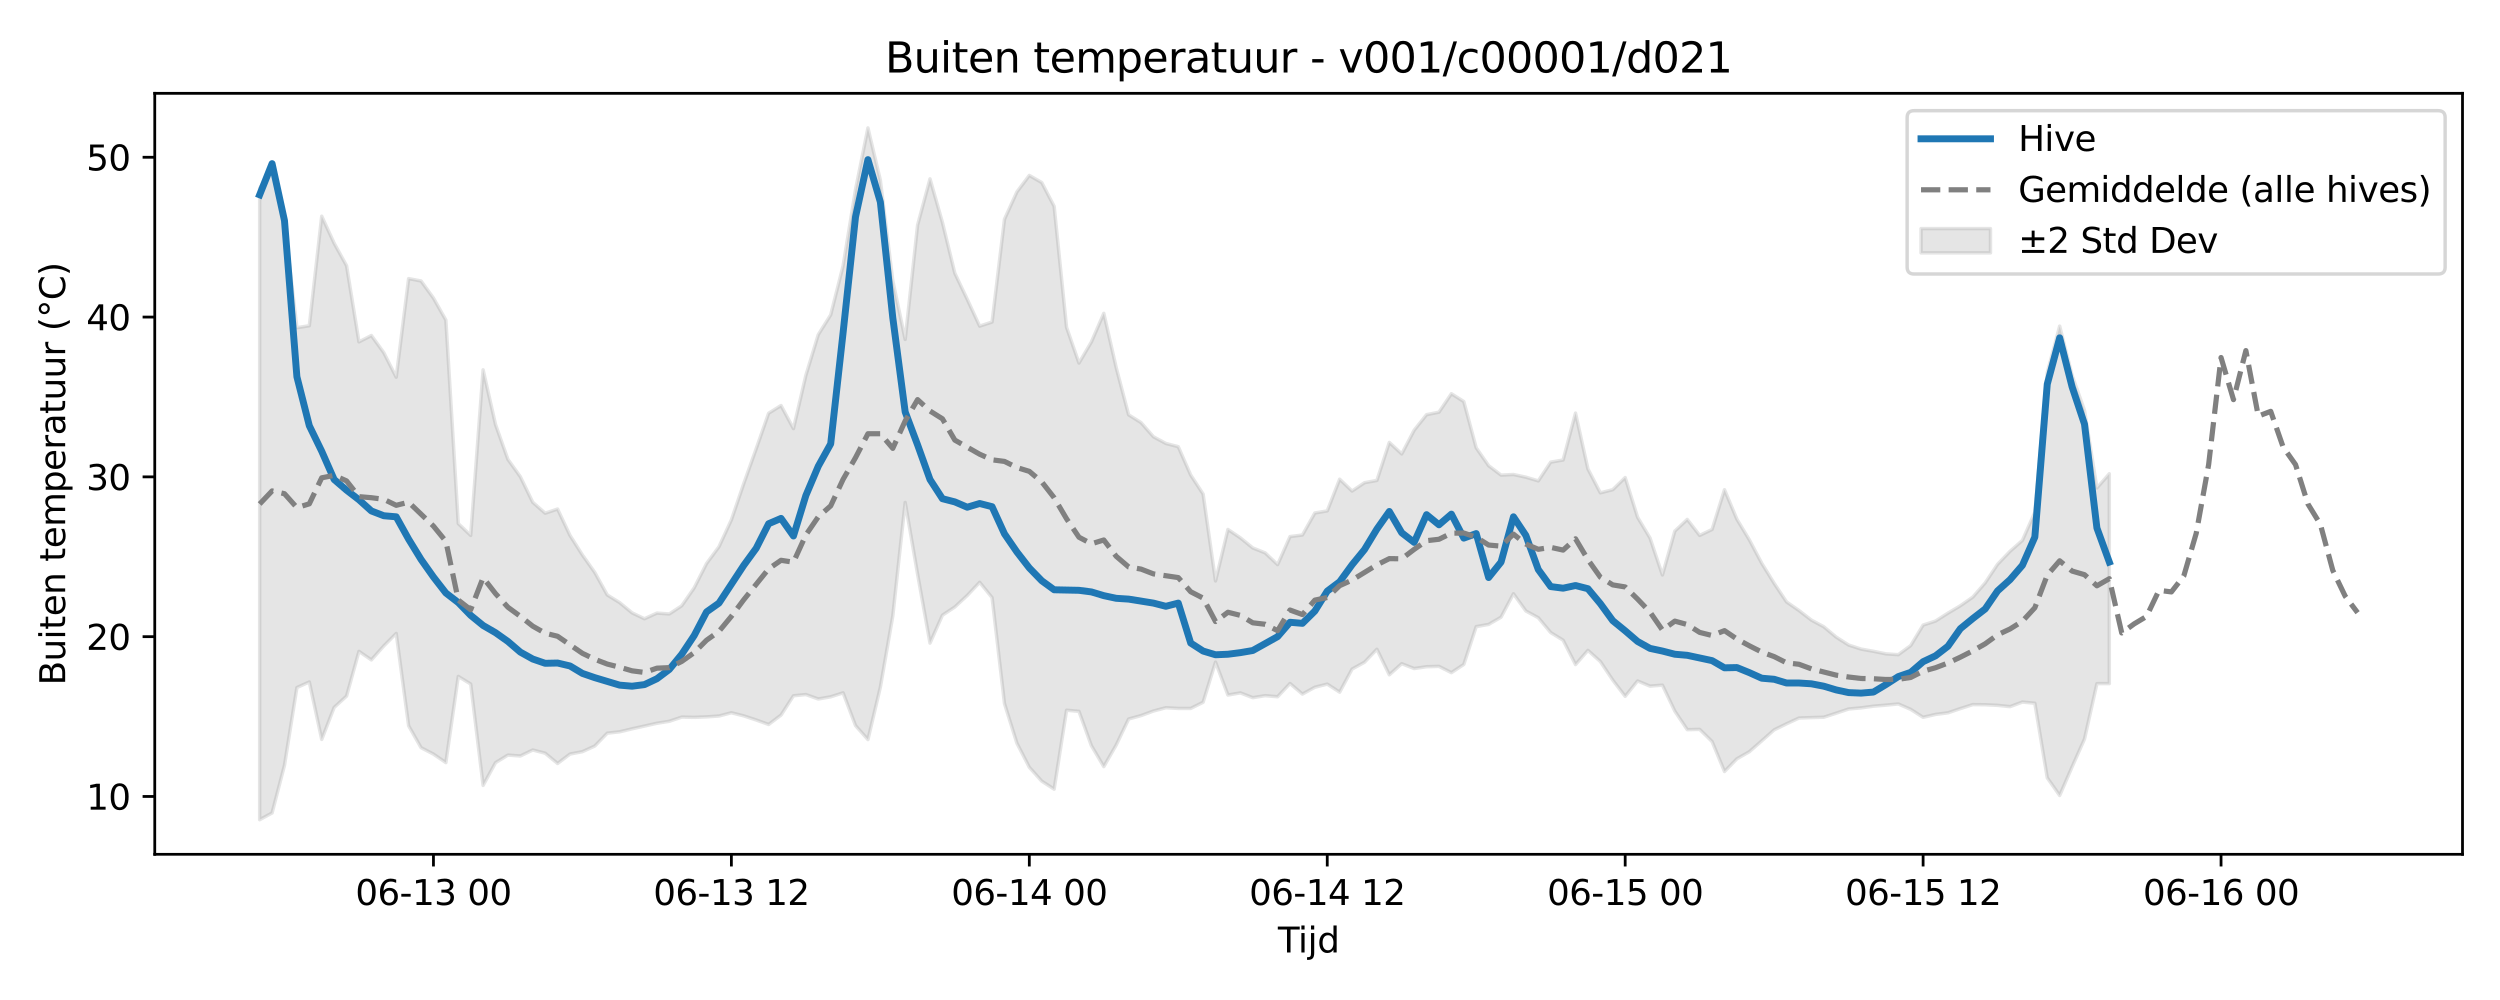 <?xml version="1.0" encoding="utf-8" standalone="no"?>
<!DOCTYPE svg PUBLIC "-//W3C//DTD SVG 1.1//EN"
  "http://www.w3.org/Graphics/SVG/1.1/DTD/svg11.dtd">
<svg xmlns:xlink="http://www.w3.org/1999/xlink" width="720pt" height="288pt" viewBox="0 0 720 288" xmlns="http://www.w3.org/2000/svg" version="1.1">
 <defs>
  <style type="text/css">*{stroke-linejoin: round; stroke-linecap: butt}</style>
 </defs>
 <g id="figure_1">
  <g id="patch_1">
   <path d="M 0 288 
L 720 288 
L 720 0 
L 0 0 
z
" style="fill: #ffffff"/>
  </g>
  <g id="axes_1">
   <g id="patch_2">
    <path d="M 44.57 246.04 
L 709.2 246.04 
L 709.2 26.88 
L 44.57 26.88 
z
" style="fill: #ffffff"/>
   </g>
   <g id="FillBetweenPolyCollection_1">
    <defs>
     <path id="maeee111228" d="M 74.78 -233.76 
L 74.78 -51.922 
L 78.356 -53.863 
L 81.931 -67.6 
L 85.506 -89.977 
L 89.081 -91.598 
L 92.656 -75.041 
L 96.232 -84.253 
L 99.807 -87.519 
L 103.382 -100.398 
L 106.957 -97.945 
L 110.532 -101.967 
L 114.108 -105.567 
L 117.683 -78.976 
L 121.258 -72.678 
L 124.833 -70.818 
L 128.408 -68.373 
L 131.984 -93.188 
L 135.559 -91 
L 139.134 -61.797 
L 142.709 -68.344 
L 146.284 -70.536 
L 149.86 -70.277 
L 153.435 -72 
L 157.01 -71.079 
L 160.585 -68.113 
L 164.16 -70.831 
L 167.736 -71.519 
L 171.311 -73.147 
L 174.886 -76.845 
L 178.461 -77.237 
L 182.037 -78.101 
L 185.612 -78.886 
L 189.187 -79.698 
L 192.762 -80.264 
L 196.337 -81.476 
L 199.913 -81.401 
L 203.488 -81.54 
L 207.063 -81.786 
L 210.638 -82.723 
L 214.213 -81.824 
L 217.789 -80.644 
L 221.364 -79.35 
L 224.939 -82.056 
L 228.514 -87.609 
L 232.089 -87.967 
L 235.665 -86.689 
L 239.24 -87.318 
L 242.815 -88.459 
L 246.39 -79.024 
L 249.965 -74.998 
L 253.541 -90.087 
L 257.116 -110.536 
L 260.691 -143.3 
L 264.266 -122.638 
L 267.841 -102.785 
L 271.417 -110.816 
L 274.992 -113.179 
L 278.567 -116.501 
L 282.142 -120.293 
L 285.717 -115.889 
L 289.293 -85.357 
L 292.868 -73.964 
L 296.443 -67.021 
L 300.018 -63.031 
L 303.593 -60.72 
L 307.169 -83.456 
L 310.744 -83.128 
L 314.319 -73.246 
L 317.894 -67.211 
L 321.469 -73.437 
L 325.045 -80.922 
L 328.62 -81.908 
L 332.195 -83.226 
L 335.77 -84.177 
L 339.345 -83.967 
L 342.921 -83.958 
L 346.496 -85.755 
L 350.071 -97.316 
L 353.646 -87.827 
L 357.221 -88.449 
L 360.797 -87.067 
L 364.372 -87.645 
L 367.947 -87.334 
L 371.522 -91.156 
L 375.097 -88.103 
L 378.673 -90.073 
L 382.248 -90.973 
L 385.823 -88.654 
L 389.398 -95.305 
L 392.973 -97.276 
L 396.549 -101.01 
L 400.124 -93.648 
L 403.699 -96.861 
L 407.274 -95.457 
L 410.849 -95.985 
L 414.425 -96.082 
L 418 -94.273 
L 421.575 -96.639 
L 425.15 -107.535 
L 428.725 -108.168 
L 432.301 -110.248 
L 435.876 -116.999 
L 439.451 -112.042 
L 443.026 -110.096 
L 446.601 -105.821 
L 450.177 -103.62 
L 453.752 -96.601 
L 457.327 -100.689 
L 460.902 -97.477 
L 464.477 -92.127 
L 468.053 -87.453 
L 471.628 -91.885 
L 475.203 -90.394 
L 478.778 -90.676 
L 482.353 -83.188 
L 485.929 -77.855 
L 489.504 -77.936 
L 493.079 -74.438 
L 496.654 -65.802 
L 500.229 -69.462 
L 503.805 -71.501 
L 507.38 -74.626 
L 510.955 -77.796 
L 514.53 -79.547 
L 518.105 -81.205 
L 521.681 -81.333 
L 525.256 -81.436 
L 528.831 -82.603 
L 532.406 -83.807 
L 535.981 -84.13 
L 539.557 -84.617 
L 543.132 -84.916 
L 546.707 -85.262 
L 550.282 -83.703 
L 553.857 -81.408 
L 557.433 -82.248 
L 561.008 -82.705 
L 564.583 -83.923 
L 568.158 -85.071 
L 571.733 -85.032 
L 575.309 -84.859 
L 578.884 -84.484 
L 582.459 -85.809 
L 586.034 -85.47 
L 589.61 -63.982 
L 593.185 -58.903 
L 596.76 -67.135 
L 600.335 -75.152 
L 603.91 -91.113 
L 607.486 -91.123 
L 607.486 -151.553 
L 607.486 -151.553 
L 603.91 -147.472 
L 600.335 -169.825 
L 596.76 -179.939 
L 593.185 -194.077 
L 589.61 -180.739 
L 586.034 -140.485 
L 582.459 -132.373 
L 578.884 -129.223 
L 575.309 -125.499 
L 571.733 -120.136 
L 568.158 -116.031 
L 564.583 -113.548 
L 561.008 -111.417 
L 557.433 -109.138 
L 553.857 -107.984 
L 550.282 -102.084 
L 546.707 -99.451 
L 543.132 -99.695 
L 539.557 -100.429 
L 535.981 -101.068 
L 532.406 -102.236 
L 528.831 -104.514 
L 525.256 -107.496 
L 521.681 -109.414 
L 518.105 -112.176 
L 514.53 -114.651 
L 510.955 -120.007 
L 507.38 -125.786 
L 503.805 -132.542 
L 500.229 -138.467 
L 496.654 -146.959 
L 493.079 -135.511 
L 489.504 -133.802 
L 485.929 -138.409 
L 482.353 -135.044 
L 478.778 -122.412 
L 475.203 -133.055 
L 471.628 -139.03 
L 468.053 -150.467 
L 464.477 -146.97 
L 460.902 -146.068 
L 457.327 -152.93 
L 453.752 -169.035 
L 450.177 -155.522 
L 446.601 -154.906 
L 443.026 -149.506 
L 439.451 -150.577 
L 435.876 -151.347 
L 432.301 -151.17 
L 428.725 -153.889 
L 425.15 -159.022 
L 421.575 -172.347 
L 418 -174.61 
L 414.425 -169.298 
L 410.849 -168.577 
L 407.274 -164.094 
L 403.699 -157.269 
L 400.124 -160.584 
L 396.549 -149.643 
L 392.973 -148.979 
L 389.398 -146.578 
L 385.823 -149.992 
L 382.248 -140.862 
L 378.673 -140.259 
L 375.097 -133.913 
L 371.522 -133.468 
L 367.947 -125.386 
L 364.372 -128.772 
L 360.797 -130.194 
L 357.221 -133.107 
L 353.646 -135.519 
L 350.071 -120.681 
L 346.496 -145.722 
L 342.921 -151.201 
L 339.345 -159.348 
L 335.77 -160.288 
L 332.195 -162.211 
L 328.62 -166.29 
L 325.045 -168.53 
L 321.469 -182.125 
L 317.894 -197.76 
L 314.319 -189.527 
L 310.744 -183.439 
L 307.169 -193.726 
L 303.593 -228.592 
L 300.018 -235.434 
L 296.443 -237.478 
L 292.868 -232.735 
L 289.293 -224.87 
L 285.717 -195.259 
L 282.142 -194.076 
L 278.567 -201.805 
L 274.992 -209.32 
L 271.417 -223.956 
L 267.841 -236.487 
L 264.266 -223.18 
L 260.691 -190.245 
L 257.116 -207.208 
L 253.541 -236.094 
L 249.965 -251.158 
L 246.39 -233.373 
L 242.815 -211.467 
L 239.24 -197.311 
L 235.665 -191.629 
L 232.089 -179.897 
L 228.514 -164.564 
L 224.939 -171.213 
L 221.364 -168.988 
L 217.789 -158.774 
L 214.213 -148.762 
L 210.638 -138.286 
L 207.063 -130.544 
L 203.488 -125.706 
L 199.913 -118.678 
L 196.337 -113.541 
L 192.762 -111.181 
L 189.187 -111.433 
L 185.612 -109.797 
L 182.037 -111.502 
L 178.461 -114.449 
L 174.886 -116.66 
L 171.311 -123.119 
L 167.736 -128.166 
L 164.16 -133.807 
L 160.585 -141.401 
L 157.01 -140.199 
L 153.435 -143.333 
L 149.86 -150.71 
L 146.284 -155.689 
L 142.709 -165.748 
L 139.134 -181.492 
L 135.559 -133.809 
L 131.984 -137.205 
L 128.408 -195.831 
L 124.833 -202.153 
L 121.258 -207.086 
L 117.683 -207.757 
L 114.108 -179.369 
L 110.532 -186.432 
L 106.957 -191.375 
L 103.382 -189.535 
L 99.807 -211.488 
L 96.232 -217.953 
L 92.656 -225.74 
L 89.081 -194.193 
L 85.506 -193.623 
L 81.931 -224.02 
L 78.356 -239.358 
L 74.78 -233.76 
z
" style="stroke: #808080; stroke-opacity: 0.2"/>
    </defs>
    <g clip-path="url(#pfe1bf2d197)">
     <use xlink:href="#maeee111228" x="0" y="288" style="fill: #808080; fill-opacity: 0.2; stroke: #808080; stroke-opacity: 0.2"/>
    </g>
   </g>
   <g id="matplotlib.axis_1">
    <g id="xtick_1">
     <g id="line2d_1">
      <defs>
       <path id="me89b3650af" d="M 0 0 
L 0 3.5 
" style="stroke: #000000; stroke-width: 0.8"/>
      </defs>
      <g>
       <use xlink:href="#me89b3650af" x="124.833" y="246.04" style="stroke: #000000; stroke-width: 0.8"/>
      </g>
     </g>
     <g id="text_1">
      <!-- 06-13 00 -->
      <g transform="translate(102.353 260.638) scale(0.1 -0.1)">
       <defs>
        <path id="DejaVuSans-30" d="M 2034 4250 
Q 1547 4250 1301 3770 
Q 1056 3291 1056 2328 
Q 1056 1369 1301 889 
Q 1547 409 2034 409 
Q 2525 409 2770 889 
Q 3016 1369 3016 2328 
Q 3016 3291 2770 3770 
Q 2525 4250 2034 4250 
z
M 2034 4750 
Q 2819 4750 3233 4129 
Q 3647 3509 3647 2328 
Q 3647 1150 3233 529 
Q 2819 -91 2034 -91 
Q 1250 -91 836 529 
Q 422 1150 422 2328 
Q 422 3509 836 4129 
Q 1250 4750 2034 4750 
z
" transform="scale(0.016)"/>
        <path id="DejaVuSans-36" d="M 2113 2584 
Q 1688 2584 1439 2293 
Q 1191 2003 1191 1497 
Q 1191 994 1439 701 
Q 1688 409 2113 409 
Q 2538 409 2786 701 
Q 3034 994 3034 1497 
Q 3034 2003 2786 2293 
Q 2538 2584 2113 2584 
z
M 3366 4563 
L 3366 3988 
Q 3128 4100 2886 4159 
Q 2644 4219 2406 4219 
Q 1781 4219 1451 3797 
Q 1122 3375 1075 2522 
Q 1259 2794 1537 2939 
Q 1816 3084 2150 3084 
Q 2853 3084 3261 2657 
Q 3669 2231 3669 1497 
Q 3669 778 3244 343 
Q 2819 -91 2113 -91 
Q 1303 -91 875 529 
Q 447 1150 447 2328 
Q 447 3434 972 4092 
Q 1497 4750 2381 4750 
Q 2619 4750 2861 4703 
Q 3103 4656 3366 4563 
z
" transform="scale(0.016)"/>
        <path id="DejaVuSans-2d" d="M 313 2009 
L 1997 2009 
L 1997 1497 
L 313 1497 
L 313 2009 
z
" transform="scale(0.016)"/>
        <path id="DejaVuSans-31" d="M 794 531 
L 1825 531 
L 1825 4091 
L 703 3866 
L 703 4441 
L 1819 4666 
L 2450 4666 
L 2450 531 
L 3481 531 
L 3481 0 
L 794 0 
L 794 531 
z
" transform="scale(0.016)"/>
        <path id="DejaVuSans-33" d="M 2597 2516 
Q 3050 2419 3304 2112 
Q 3559 1806 3559 1356 
Q 3559 666 3084 287 
Q 2609 -91 1734 -91 
Q 1441 -91 1130 -33 
Q 819 25 488 141 
L 488 750 
Q 750 597 1062 519 
Q 1375 441 1716 441 
Q 2309 441 2620 675 
Q 2931 909 2931 1356 
Q 2931 1769 2642 2001 
Q 2353 2234 1838 2234 
L 1294 2234 
L 1294 2753 
L 1863 2753 
Q 2328 2753 2575 2939 
Q 2822 3125 2822 3475 
Q 2822 3834 2567 4026 
Q 2313 4219 1838 4219 
Q 1578 4219 1281 4162 
Q 984 4106 628 3988 
L 628 4550 
Q 988 4650 1302 4700 
Q 1616 4750 1894 4750 
Q 2613 4750 3031 4423 
Q 3450 4097 3450 3541 
Q 3450 3153 3228 2886 
Q 3006 2619 2597 2516 
z
" transform="scale(0.016)"/>
        <path id="DejaVuSans-20" transform="scale(0.016)"/>
       </defs>
       <use xlink:href="#DejaVuSans-30"/>
       <use xlink:href="#DejaVuSans-36" transform="translate(63.623 0)"/>
       <use xlink:href="#DejaVuSans-2d" transform="translate(127.246 0)"/>
       <use xlink:href="#DejaVuSans-31" transform="translate(163.33 0)"/>
       <use xlink:href="#DejaVuSans-33" transform="translate(226.953 0)"/>
       <use xlink:href="#DejaVuSans-20" transform="translate(290.576 0)"/>
       <use xlink:href="#DejaVuSans-30" transform="translate(322.363 0)"/>
       <use xlink:href="#DejaVuSans-30" transform="translate(385.986 0)"/>
      </g>
     </g>
    </g>
    <g id="xtick_2">
     <g id="line2d_2">
      <g>
       <use xlink:href="#me89b3650af" x="210.638" y="246.04" style="stroke: #000000; stroke-width: 0.8"/>
      </g>
     </g>
     <g id="text_2">
      <!-- 06-13 12 -->
      <g transform="translate(188.158 260.638) scale(0.1 -0.1)">
       <defs>
        <path id="DejaVuSans-32" d="M 1228 531 
L 3431 531 
L 3431 0 
L 469 0 
L 469 531 
Q 828 903 1448 1529 
Q 2069 2156 2228 2338 
Q 2531 2678 2651 2914 
Q 2772 3150 2772 3378 
Q 2772 3750 2511 3984 
Q 2250 4219 1831 4219 
Q 1534 4219 1204 4116 
Q 875 4013 500 3803 
L 500 4441 
Q 881 4594 1212 4672 
Q 1544 4750 1819 4750 
Q 2544 4750 2975 4387 
Q 3406 4025 3406 3419 
Q 3406 3131 3298 2873 
Q 3191 2616 2906 2266 
Q 2828 2175 2409 1742 
Q 1991 1309 1228 531 
z
" transform="scale(0.016)"/>
       </defs>
       <use xlink:href="#DejaVuSans-30"/>
       <use xlink:href="#DejaVuSans-36" transform="translate(63.623 0)"/>
       <use xlink:href="#DejaVuSans-2d" transform="translate(127.246 0)"/>
       <use xlink:href="#DejaVuSans-31" transform="translate(163.33 0)"/>
       <use xlink:href="#DejaVuSans-33" transform="translate(226.953 0)"/>
       <use xlink:href="#DejaVuSans-20" transform="translate(290.576 0)"/>
       <use xlink:href="#DejaVuSans-31" transform="translate(322.363 0)"/>
       <use xlink:href="#DejaVuSans-32" transform="translate(385.986 0)"/>
      </g>
     </g>
    </g>
    <g id="xtick_3">
     <g id="line2d_3">
      <g>
       <use xlink:href="#me89b3650af" x="296.443" y="246.04" style="stroke: #000000; stroke-width: 0.8"/>
      </g>
     </g>
     <g id="text_3">
      <!-- 06-14 00 -->
      <g transform="translate(273.962 260.638) scale(0.1 -0.1)">
       <defs>
        <path id="DejaVuSans-34" d="M 2419 4116 
L 825 1625 
L 2419 1625 
L 2419 4116 
z
M 2253 4666 
L 3047 4666 
L 3047 1625 
L 3713 1625 
L 3713 1100 
L 3047 1100 
L 3047 0 
L 2419 0 
L 2419 1100 
L 313 1100 
L 313 1709 
L 2253 4666 
z
" transform="scale(0.016)"/>
       </defs>
       <use xlink:href="#DejaVuSans-30"/>
       <use xlink:href="#DejaVuSans-36" transform="translate(63.623 0)"/>
       <use xlink:href="#DejaVuSans-2d" transform="translate(127.246 0)"/>
       <use xlink:href="#DejaVuSans-31" transform="translate(163.33 0)"/>
       <use xlink:href="#DejaVuSans-34" transform="translate(226.953 0)"/>
       <use xlink:href="#DejaVuSans-20" transform="translate(290.576 0)"/>
       <use xlink:href="#DejaVuSans-30" transform="translate(322.363 0)"/>
       <use xlink:href="#DejaVuSans-30" transform="translate(385.986 0)"/>
      </g>
     </g>
    </g>
    <g id="xtick_4">
     <g id="line2d_4">
      <g>
       <use xlink:href="#me89b3650af" x="382.248" y="246.04" style="stroke: #000000; stroke-width: 0.8"/>
      </g>
     </g>
     <g id="text_4">
      <!-- 06-14 12 -->
      <g transform="translate(359.767 260.638) scale(0.1 -0.1)">
       <use xlink:href="#DejaVuSans-30"/>
       <use xlink:href="#DejaVuSans-36" transform="translate(63.623 0)"/>
       <use xlink:href="#DejaVuSans-2d" transform="translate(127.246 0)"/>
       <use xlink:href="#DejaVuSans-31" transform="translate(163.33 0)"/>
       <use xlink:href="#DejaVuSans-34" transform="translate(226.953 0)"/>
       <use xlink:href="#DejaVuSans-20" transform="translate(290.576 0)"/>
       <use xlink:href="#DejaVuSans-31" transform="translate(322.363 0)"/>
       <use xlink:href="#DejaVuSans-32" transform="translate(385.986 0)"/>
      </g>
     </g>
    </g>
    <g id="xtick_5">
     <g id="line2d_5">
      <g>
       <use xlink:href="#me89b3650af" x="468.053" y="246.04" style="stroke: #000000; stroke-width: 0.8"/>
      </g>
     </g>
     <g id="text_5">
      <!-- 06-15 00 -->
      <g transform="translate(445.572 260.638) scale(0.1 -0.1)">
       <defs>
        <path id="DejaVuSans-35" d="M 691 4666 
L 3169 4666 
L 3169 4134 
L 1269 4134 
L 1269 2991 
Q 1406 3038 1543 3061 
Q 1681 3084 1819 3084 
Q 2600 3084 3056 2656 
Q 3513 2228 3513 1497 
Q 3513 744 3044 326 
Q 2575 -91 1722 -91 
Q 1428 -91 1123 -41 
Q 819 9 494 109 
L 494 744 
Q 775 591 1075 516 
Q 1375 441 1709 441 
Q 2250 441 2565 725 
Q 2881 1009 2881 1497 
Q 2881 1984 2565 2268 
Q 2250 2553 1709 2553 
Q 1456 2553 1204 2497 
Q 953 2441 691 2322 
L 691 4666 
z
" transform="scale(0.016)"/>
       </defs>
       <use xlink:href="#DejaVuSans-30"/>
       <use xlink:href="#DejaVuSans-36" transform="translate(63.623 0)"/>
       <use xlink:href="#DejaVuSans-2d" transform="translate(127.246 0)"/>
       <use xlink:href="#DejaVuSans-31" transform="translate(163.33 0)"/>
       <use xlink:href="#DejaVuSans-35" transform="translate(226.953 0)"/>
       <use xlink:href="#DejaVuSans-20" transform="translate(290.576 0)"/>
       <use xlink:href="#DejaVuSans-30" transform="translate(322.363 0)"/>
       <use xlink:href="#DejaVuSans-30" transform="translate(385.986 0)"/>
      </g>
     </g>
    </g>
    <g id="xtick_6">
     <g id="line2d_6">
      <g>
       <use xlink:href="#me89b3650af" x="553.857" y="246.04" style="stroke: #000000; stroke-width: 0.8"/>
      </g>
     </g>
     <g id="text_6">
      <!-- 06-15 12 -->
      <g transform="translate(531.377 260.638) scale(0.1 -0.1)">
       <use xlink:href="#DejaVuSans-30"/>
       <use xlink:href="#DejaVuSans-36" transform="translate(63.623 0)"/>
       <use xlink:href="#DejaVuSans-2d" transform="translate(127.246 0)"/>
       <use xlink:href="#DejaVuSans-31" transform="translate(163.33 0)"/>
       <use xlink:href="#DejaVuSans-35" transform="translate(226.953 0)"/>
       <use xlink:href="#DejaVuSans-20" transform="translate(290.576 0)"/>
       <use xlink:href="#DejaVuSans-31" transform="translate(322.363 0)"/>
       <use xlink:href="#DejaVuSans-32" transform="translate(385.986 0)"/>
      </g>
     </g>
    </g>
    <g id="xtick_7">
     <g id="line2d_7">
      <g>
       <use xlink:href="#me89b3650af" x="639.662" y="246.04" style="stroke: #000000; stroke-width: 0.8"/>
      </g>
     </g>
     <g id="text_7">
      <!-- 06-16 00 -->
      <g transform="translate(617.182 260.638) scale(0.1 -0.1)">
       <use xlink:href="#DejaVuSans-30"/>
       <use xlink:href="#DejaVuSans-36" transform="translate(63.623 0)"/>
       <use xlink:href="#DejaVuSans-2d" transform="translate(127.246 0)"/>
       <use xlink:href="#DejaVuSans-31" transform="translate(163.33 0)"/>
       <use xlink:href="#DejaVuSans-36" transform="translate(226.953 0)"/>
       <use xlink:href="#DejaVuSans-20" transform="translate(290.576 0)"/>
       <use xlink:href="#DejaVuSans-30" transform="translate(322.363 0)"/>
       <use xlink:href="#DejaVuSans-30" transform="translate(385.986 0)"/>
      </g>
     </g>
    </g>
    <g id="text_8">
     <!-- Tijd -->
     <g transform="translate(368.035 274.317) scale(0.1 -0.1)">
      <defs>
       <path id="DejaVuSans-54" d="M -19 4666 
L 3928 4666 
L 3928 4134 
L 2272 4134 
L 2272 0 
L 1638 0 
L 1638 4134 
L -19 4134 
L -19 4666 
z
" transform="scale(0.016)"/>
       <path id="DejaVuSans-69" d="M 603 3500 
L 1178 3500 
L 1178 0 
L 603 0 
L 603 3500 
z
M 603 4863 
L 1178 4863 
L 1178 4134 
L 603 4134 
L 603 4863 
z
" transform="scale(0.016)"/>
       <path id="DejaVuSans-6a" d="M 603 3500 
L 1178 3500 
L 1178 -63 
Q 1178 -731 923 -1031 
Q 669 -1331 103 -1331 
L -116 -1331 
L -116 -844 
L 38 -844 
Q 366 -844 484 -692 
Q 603 -541 603 -63 
L 603 3500 
z
M 603 4863 
L 1178 4863 
L 1178 4134 
L 603 4134 
L 603 4863 
z
" transform="scale(0.016)"/>
       <path id="DejaVuSans-64" d="M 2906 2969 
L 2906 4863 
L 3481 4863 
L 3481 0 
L 2906 0 
L 2906 525 
Q 2725 213 2448 61 
Q 2172 -91 1784 -91 
Q 1150 -91 751 415 
Q 353 922 353 1747 
Q 353 2572 751 3078 
Q 1150 3584 1784 3584 
Q 2172 3584 2448 3432 
Q 2725 3281 2906 2969 
z
M 947 1747 
Q 947 1113 1208 752 
Q 1469 391 1925 391 
Q 2381 391 2643 752 
Q 2906 1113 2906 1747 
Q 2906 2381 2643 2742 
Q 2381 3103 1925 3103 
Q 1469 3103 1208 2742 
Q 947 2381 947 1747 
z
" transform="scale(0.016)"/>
      </defs>
      <use xlink:href="#DejaVuSans-54"/>
      <use xlink:href="#DejaVuSans-69" transform="translate(57.959 0)"/>
      <use xlink:href="#DejaVuSans-6a" transform="translate(85.742 0)"/>
      <use xlink:href="#DejaVuSans-64" transform="translate(113.525 0)"/>
     </g>
    </g>
   </g>
   <g id="matplotlib.axis_2">
    <g id="ytick_1">
     <g id="line2d_8">
      <defs>
       <path id="me5b36b6b50" d="M 0 0 
L -3.5 0 
" style="stroke: #000000; stroke-width: 0.8"/>
      </defs>
      <g>
       <use xlink:href="#me5b36b6b50" x="44.57" y="229.381" style="stroke: #000000; stroke-width: 0.8"/>
      </g>
     </g>
     <g id="text_9">
      <!-- 10 -->
      <g transform="translate(24.845 233.18) scale(0.1 -0.1)">
       <use xlink:href="#DejaVuSans-31"/>
       <use xlink:href="#DejaVuSans-30" transform="translate(63.623 0)"/>
      </g>
     </g>
    </g>
    <g id="ytick_2">
     <g id="line2d_9">
      <g>
       <use xlink:href="#me5b36b6b50" x="44.57" y="183.358" style="stroke: #000000; stroke-width: 0.8"/>
      </g>
     </g>
     <g id="text_10">
      <!-- 20 -->
      <g transform="translate(24.845 187.157) scale(0.1 -0.1)">
       <use xlink:href="#DejaVuSans-32"/>
       <use xlink:href="#DejaVuSans-30" transform="translate(63.623 0)"/>
      </g>
     </g>
    </g>
    <g id="ytick_3">
     <g id="line2d_10">
      <g>
       <use xlink:href="#me5b36b6b50" x="44.57" y="137.335" style="stroke: #000000; stroke-width: 0.8"/>
      </g>
     </g>
     <g id="text_11">
      <!-- 30 -->
      <g transform="translate(24.845 141.135) scale(0.1 -0.1)">
       <use xlink:href="#DejaVuSans-33"/>
       <use xlink:href="#DejaVuSans-30" transform="translate(63.623 0)"/>
      </g>
     </g>
    </g>
    <g id="ytick_4">
     <g id="line2d_11">
      <g>
       <use xlink:href="#me5b36b6b50" x="44.57" y="91.313" style="stroke: #000000; stroke-width: 0.8"/>
      </g>
     </g>
     <g id="text_12">
      <!-- 40 -->
      <g transform="translate(24.845 95.112) scale(0.1 -0.1)">
       <use xlink:href="#DejaVuSans-34"/>
       <use xlink:href="#DejaVuSans-30" transform="translate(63.623 0)"/>
      </g>
     </g>
    </g>
    <g id="ytick_5">
     <g id="line2d_12">
      <g>
       <use xlink:href="#me5b36b6b50" x="44.57" y="45.29" style="stroke: #000000; stroke-width: 0.8"/>
      </g>
     </g>
     <g id="text_13">
      <!-- 50 -->
      <g transform="translate(24.845 49.089) scale(0.1 -0.1)">
       <use xlink:href="#DejaVuSans-35"/>
       <use xlink:href="#DejaVuSans-30" transform="translate(63.623 0)"/>
      </g>
     </g>
    </g>
    <g id="text_14">
     <!-- Buiten temperatuur (°C) -->
     <g transform="translate(18.765 197.355) rotate(-90) scale(0.1 -0.1)">
      <defs>
       <path id="DejaVuSans-42" d="M 1259 2228 
L 1259 519 
L 2272 519 
Q 2781 519 3026 730 
Q 3272 941 3272 1375 
Q 3272 1813 3026 2020 
Q 2781 2228 2272 2228 
L 1259 2228 
z
M 1259 4147 
L 1259 2741 
L 2194 2741 
Q 2656 2741 2882 2914 
Q 3109 3088 3109 3444 
Q 3109 3797 2882 3972 
Q 2656 4147 2194 4147 
L 1259 4147 
z
M 628 4666 
L 2241 4666 
Q 2963 4666 3353 4366 
Q 3744 4066 3744 3513 
Q 3744 3084 3544 2831 
Q 3344 2578 2956 2516 
Q 3422 2416 3680 2098 
Q 3938 1781 3938 1306 
Q 3938 681 3513 340 
Q 3088 0 2303 0 
L 628 0 
L 628 4666 
z
" transform="scale(0.016)"/>
       <path id="DejaVuSans-75" d="M 544 1381 
L 544 3500 
L 1119 3500 
L 1119 1403 
Q 1119 906 1312 657 
Q 1506 409 1894 409 
Q 2359 409 2629 706 
Q 2900 1003 2900 1516 
L 2900 3500 
L 3475 3500 
L 3475 0 
L 2900 0 
L 2900 538 
Q 2691 219 2414 64 
Q 2138 -91 1772 -91 
Q 1169 -91 856 284 
Q 544 659 544 1381 
z
M 1991 3584 
L 1991 3584 
z
" transform="scale(0.016)"/>
       <path id="DejaVuSans-74" d="M 1172 4494 
L 1172 3500 
L 2356 3500 
L 2356 3053 
L 1172 3053 
L 1172 1153 
Q 1172 725 1289 603 
Q 1406 481 1766 481 
L 2356 481 
L 2356 0 
L 1766 0 
Q 1100 0 847 248 
Q 594 497 594 1153 
L 594 3053 
L 172 3053 
L 172 3500 
L 594 3500 
L 594 4494 
L 1172 4494 
z
" transform="scale(0.016)"/>
       <path id="DejaVuSans-65" d="M 3597 1894 
L 3597 1613 
L 953 1613 
Q 991 1019 1311 708 
Q 1631 397 2203 397 
Q 2534 397 2845 478 
Q 3156 559 3463 722 
L 3463 178 
Q 3153 47 2828 -22 
Q 2503 -91 2169 -91 
Q 1331 -91 842 396 
Q 353 884 353 1716 
Q 353 2575 817 3079 
Q 1281 3584 2069 3584 
Q 2775 3584 3186 3129 
Q 3597 2675 3597 1894 
z
M 3022 2063 
Q 3016 2534 2758 2815 
Q 2500 3097 2075 3097 
Q 1594 3097 1305 2825 
Q 1016 2553 972 2059 
L 3022 2063 
z
" transform="scale(0.016)"/>
       <path id="DejaVuSans-6e" d="M 3513 2113 
L 3513 0 
L 2938 0 
L 2938 2094 
Q 2938 2591 2744 2837 
Q 2550 3084 2163 3084 
Q 1697 3084 1428 2787 
Q 1159 2491 1159 1978 
L 1159 0 
L 581 0 
L 581 3500 
L 1159 3500 
L 1159 2956 
Q 1366 3272 1645 3428 
Q 1925 3584 2291 3584 
Q 2894 3584 3203 3211 
Q 3513 2838 3513 2113 
z
" transform="scale(0.016)"/>
       <path id="DejaVuSans-6d" d="M 3328 2828 
Q 3544 3216 3844 3400 
Q 4144 3584 4550 3584 
Q 5097 3584 5394 3201 
Q 5691 2819 5691 2113 
L 5691 0 
L 5113 0 
L 5113 2094 
Q 5113 2597 4934 2840 
Q 4756 3084 4391 3084 
Q 3944 3084 3684 2787 
Q 3425 2491 3425 1978 
L 3425 0 
L 2847 0 
L 2847 2094 
Q 2847 2600 2669 2842 
Q 2491 3084 2119 3084 
Q 1678 3084 1418 2786 
Q 1159 2488 1159 1978 
L 1159 0 
L 581 0 
L 581 3500 
L 1159 3500 
L 1159 2956 
Q 1356 3278 1631 3431 
Q 1906 3584 2284 3584 
Q 2666 3584 2933 3390 
Q 3200 3197 3328 2828 
z
" transform="scale(0.016)"/>
       <path id="DejaVuSans-70" d="M 1159 525 
L 1159 -1331 
L 581 -1331 
L 581 3500 
L 1159 3500 
L 1159 2969 
Q 1341 3281 1617 3432 
Q 1894 3584 2278 3584 
Q 2916 3584 3314 3078 
Q 3713 2572 3713 1747 
Q 3713 922 3314 415 
Q 2916 -91 2278 -91 
Q 1894 -91 1617 61 
Q 1341 213 1159 525 
z
M 3116 1747 
Q 3116 2381 2855 2742 
Q 2594 3103 2138 3103 
Q 1681 3103 1420 2742 
Q 1159 2381 1159 1747 
Q 1159 1113 1420 752 
Q 1681 391 2138 391 
Q 2594 391 2855 752 
Q 3116 1113 3116 1747 
z
" transform="scale(0.016)"/>
       <path id="DejaVuSans-72" d="M 2631 2963 
Q 2534 3019 2420 3045 
Q 2306 3072 2169 3072 
Q 1681 3072 1420 2755 
Q 1159 2438 1159 1844 
L 1159 0 
L 581 0 
L 581 3500 
L 1159 3500 
L 1159 2956 
Q 1341 3275 1631 3429 
Q 1922 3584 2338 3584 
Q 2397 3584 2469 3576 
Q 2541 3569 2628 3553 
L 2631 2963 
z
" transform="scale(0.016)"/>
       <path id="DejaVuSans-61" d="M 2194 1759 
Q 1497 1759 1228 1600 
Q 959 1441 959 1056 
Q 959 750 1161 570 
Q 1363 391 1709 391 
Q 2188 391 2477 730 
Q 2766 1069 2766 1631 
L 2766 1759 
L 2194 1759 
z
M 3341 1997 
L 3341 0 
L 2766 0 
L 2766 531 
Q 2569 213 2275 61 
Q 1981 -91 1556 -91 
Q 1019 -91 701 211 
Q 384 513 384 1019 
Q 384 1609 779 1909 
Q 1175 2209 1959 2209 
L 2766 2209 
L 2766 2266 
Q 2766 2663 2505 2880 
Q 2244 3097 1772 3097 
Q 1472 3097 1187 3025 
Q 903 2953 641 2809 
L 641 3341 
Q 956 3463 1253 3523 
Q 1550 3584 1831 3584 
Q 2591 3584 2966 3190 
Q 3341 2797 3341 1997 
z
" transform="scale(0.016)"/>
       <path id="DejaVuSans-28" d="M 1984 4856 
Q 1566 4138 1362 3434 
Q 1159 2731 1159 2009 
Q 1159 1288 1364 580 
Q 1569 -128 1984 -844 
L 1484 -844 
Q 1016 -109 783 600 
Q 550 1309 550 2009 
Q 550 2706 781 3412 
Q 1013 4119 1484 4856 
L 1984 4856 
z
" transform="scale(0.016)"/>
       <path id="DejaVuSans-b0" d="M 1600 4347 
Q 1350 4347 1178 4173 
Q 1006 4000 1006 3750 
Q 1006 3503 1178 3333 
Q 1350 3163 1600 3163 
Q 1850 3163 2022 3333 
Q 2194 3503 2194 3750 
Q 2194 3997 2020 4172 
Q 1847 4347 1600 4347 
z
M 1600 4750 
Q 1800 4750 1984 4673 
Q 2169 4597 2303 4453 
Q 2447 4313 2519 4134 
Q 2591 3956 2591 3750 
Q 2591 3338 2302 3052 
Q 2013 2766 1594 2766 
Q 1172 2766 890 3047 
Q 609 3328 609 3750 
Q 609 4169 896 4459 
Q 1184 4750 1600 4750 
z
" transform="scale(0.016)"/>
       <path id="DejaVuSans-43" d="M 4122 4306 
L 4122 3641 
Q 3803 3938 3442 4084 
Q 3081 4231 2675 4231 
Q 1875 4231 1450 3742 
Q 1025 3253 1025 2328 
Q 1025 1406 1450 917 
Q 1875 428 2675 428 
Q 3081 428 3442 575 
Q 3803 722 4122 1019 
L 4122 359 
Q 3791 134 3420 21 
Q 3050 -91 2638 -91 
Q 1578 -91 968 557 
Q 359 1206 359 2328 
Q 359 3453 968 4101 
Q 1578 4750 2638 4750 
Q 3056 4750 3426 4639 
Q 3797 4528 4122 4306 
z
" transform="scale(0.016)"/>
       <path id="DejaVuSans-29" d="M 513 4856 
L 1013 4856 
Q 1481 4119 1714 3412 
Q 1947 2706 1947 2009 
Q 1947 1309 1714 600 
Q 1481 -109 1013 -844 
L 513 -844 
Q 928 -128 1133 580 
Q 1338 1288 1338 2009 
Q 1338 2731 1133 3434 
Q 928 4138 513 4856 
z
" transform="scale(0.016)"/>
      </defs>
      <use xlink:href="#DejaVuSans-42"/>
      <use xlink:href="#DejaVuSans-75" transform="translate(68.604 0)"/>
      <use xlink:href="#DejaVuSans-69" transform="translate(131.982 0)"/>
      <use xlink:href="#DejaVuSans-74" transform="translate(159.766 0)"/>
      <use xlink:href="#DejaVuSans-65" transform="translate(198.975 0)"/>
      <use xlink:href="#DejaVuSans-6e" transform="translate(260.498 0)"/>
      <use xlink:href="#DejaVuSans-20" transform="translate(323.877 0)"/>
      <use xlink:href="#DejaVuSans-74" transform="translate(355.664 0)"/>
      <use xlink:href="#DejaVuSans-65" transform="translate(394.873 0)"/>
      <use xlink:href="#DejaVuSans-6d" transform="translate(456.396 0)"/>
      <use xlink:href="#DejaVuSans-70" transform="translate(553.809 0)"/>
      <use xlink:href="#DejaVuSans-65" transform="translate(617.285 0)"/>
      <use xlink:href="#DejaVuSans-72" transform="translate(678.809 0)"/>
      <use xlink:href="#DejaVuSans-61" transform="translate(719.922 0)"/>
      <use xlink:href="#DejaVuSans-74" transform="translate(781.201 0)"/>
      <use xlink:href="#DejaVuSans-75" transform="translate(820.41 0)"/>
      <use xlink:href="#DejaVuSans-75" transform="translate(883.789 0)"/>
      <use xlink:href="#DejaVuSans-72" transform="translate(947.168 0)"/>
      <use xlink:href="#DejaVuSans-20" transform="translate(988.281 0)"/>
      <use xlink:href="#DejaVuSans-28" transform="translate(1020.068 0)"/>
      <use xlink:href="#DejaVuSans-b0" transform="translate(1059.082 0)"/>
      <use xlink:href="#DejaVuSans-43" transform="translate(1109.082 0)"/>
      <use xlink:href="#DejaVuSans-29" transform="translate(1178.906 0)"/>
     </g>
    </g>
   </g>
   <g id="line2d_13">
    <path d="M 74.78 56.105 
L 78.356 47.131 
L 81.931 63.546 
L 85.506 108.495 
L 89.081 122.608 
L 92.656 129.972 
L 96.232 138.102 
L 99.807 141.171 
L 103.382 143.932 
L 106.957 147.154 
L 110.532 148.534 
L 114.108 148.841 
L 117.683 155.284 
L 121.258 161.114 
L 124.833 166.176 
L 128.408 170.779 
L 131.984 173.54 
L 135.559 177.222 
L 139.134 180.136 
L 142.709 182.207 
L 146.284 184.739 
L 149.86 187.807 
L 153.435 189.801 
L 157.01 191.029 
L 160.585 190.952 
L 164.16 191.796 
L 167.736 193.943 
L 171.311 195.171 
L 178.461 197.318 
L 182.037 197.625 
L 185.612 197.165 
L 189.187 195.477 
L 192.762 192.793 
L 196.337 188.421 
L 199.913 183.051 
L 203.488 176.225 
L 207.063 173.693 
L 214.213 162.801 
L 217.789 157.892 
L 221.364 150.835 
L 224.939 149.301 
L 228.514 154.364 
L 232.089 142.705 
L 235.665 134.267 
L 239.24 127.824 
L 242.815 95.762 
L 246.39 62.472 
L 249.965 45.98 
L 253.541 58.176 
L 257.116 91.466 
L 260.691 118.62 
L 264.266 128.131 
L 267.841 138.102 
L 271.417 143.625 
L 274.992 144.546 
L 278.567 146.08 
L 282.142 145.006 
L 285.717 145.926 
L 289.293 153.75 
L 292.868 158.966 
L 296.443 163.568 
L 300.018 167.25 
L 303.593 169.858 
L 310.744 170.011 
L 314.319 170.472 
L 317.894 171.546 
L 321.469 172.313 
L 325.045 172.543 
L 332.195 173.693 
L 335.77 174.614 
L 339.345 173.693 
L 342.921 185.199 
L 346.496 187.5 
L 350.071 188.574 
L 353.646 188.421 
L 357.221 187.96 
L 360.797 187.347 
L 367.947 183.358 
L 371.522 179.216 
L 375.097 179.523 
L 378.673 175.994 
L 382.248 170.242 
L 385.823 167.557 
L 389.398 162.648 
L 392.973 158.276 
L 396.549 152.369 
L 400.124 147.307 
L 403.699 153.443 
L 407.274 156.205 
L 410.849 148.227 
L 414.425 151.142 
L 418 148.074 
L 421.575 154.977 
L 425.15 153.673 
L 428.725 166.33 
L 432.301 161.881 
L 435.876 148.841 
L 439.451 154.21 
L 443.026 164.029 
L 446.601 168.938 
L 450.177 169.398 
L 453.752 168.631 
L 457.327 169.551 
L 460.902 173.847 
L 464.477 178.756 
L 468.053 181.671 
L 471.628 184.739 
L 475.203 186.733 
L 478.778 187.5 
L 482.353 188.421 
L 485.929 188.727 
L 493.079 190.261 
L 496.654 192.332 
L 500.229 192.256 
L 503.805 193.713 
L 507.38 195.324 
L 510.955 195.631 
L 514.53 196.705 
L 518.105 196.705 
L 521.681 196.935 
L 525.256 197.625 
L 528.831 198.699 
L 532.406 199.466 
L 535.981 199.619 
L 539.557 199.313 
L 543.132 197.165 
L 546.707 194.864 
L 550.282 193.636 
L 553.857 190.568 
L 557.433 188.881 
L 561.008 186.119 
L 564.583 181.057 
L 568.158 178.142 
L 571.733 175.381 
L 575.309 170.165 
L 578.884 166.943 
L 582.459 162.801 
L 586.034 154.671 
L 589.61 110.642 
L 593.185 97.296 
L 596.76 111.409 
L 600.335 122.148 
L 603.91 152.063 
L 607.486 161.881 
L 607.486 161.881 
" clip-path="url(#pfe1bf2d197)" style="fill: none; stroke: #1f77b4; stroke-width: 2; stroke-linecap: square"/>
   </g>
   <g id="line2d_14">
    <path d="M 74.78 145.159 
L 78.356 141.39 
L 81.931 142.19 
L 85.506 146.2 
L 89.081 145.104 
L 92.656 137.609 
L 96.232 136.897 
L 99.807 138.497 
L 103.382 143.033 
L 106.957 143.34 
L 110.532 143.8 
L 114.108 145.532 
L 117.683 144.633 
L 124.833 151.515 
L 128.408 155.898 
L 131.984 172.804 
L 135.559 175.596 
L 139.134 166.355 
L 142.709 170.954 
L 146.284 174.888 
L 149.86 177.507 
L 153.435 180.334 
L 157.01 182.361 
L 160.585 183.243 
L 167.736 188.158 
L 171.311 189.867 
L 174.886 191.248 
L 178.461 192.157 
L 182.037 193.198 
L 185.612 193.658 
L 189.187 192.435 
L 192.762 192.278 
L 196.337 190.492 
L 199.913 187.96 
L 203.488 184.377 
L 207.063 181.835 
L 210.638 177.496 
L 214.213 172.707 
L 221.364 163.831 
L 224.939 161.366 
L 228.514 161.914 
L 232.089 154.068 
L 235.665 148.841 
L 239.24 145.685 
L 242.815 138.037 
L 246.39 131.802 
L 249.965 124.922 
L 253.541 124.909 
L 257.116 129.128 
L 260.691 121.227 
L 264.266 115.091 
L 267.841 118.364 
L 271.417 120.614 
L 274.992 126.75 
L 282.142 130.816 
L 285.717 132.426 
L 289.293 132.887 
L 292.868 134.651 
L 296.443 135.75 
L 300.018 138.767 
L 303.593 143.344 
L 307.169 149.409 
L 310.744 154.717 
L 314.319 156.614 
L 317.894 155.514 
L 321.469 160.219 
L 325.045 163.274 
L 328.62 163.901 
L 332.195 165.281 
L 339.345 166.342 
L 342.921 170.421 
L 346.496 172.261 
L 350.071 179.001 
L 353.646 176.327 
L 357.221 177.222 
L 360.797 179.369 
L 364.372 179.791 
L 367.947 181.64 
L 371.522 175.688 
L 375.097 176.992 
L 378.673 172.834 
L 382.248 172.083 
L 385.823 168.677 
L 389.398 167.058 
L 396.549 162.673 
L 400.124 160.884 
L 403.699 160.935 
L 407.274 158.225 
L 410.849 155.719 
L 414.425 155.31 
L 418 153.558 
L 421.575 153.507 
L 425.15 154.722 
L 428.725 156.972 
L 432.301 157.291 
L 435.876 153.827 
L 439.451 156.69 
L 443.026 158.199 
L 446.601 157.637 
L 450.177 158.429 
L 453.752 155.182 
L 457.327 161.19 
L 460.902 166.227 
L 464.477 168.452 
L 468.053 169.04 
L 471.628 172.543 
L 475.203 176.276 
L 478.778 181.456 
L 482.353 178.884 
L 485.929 179.868 
L 489.504 182.131 
L 493.079 183.026 
L 496.654 181.619 
L 500.229 184.036 
L 503.805 185.979 
L 507.38 187.794 
L 510.955 189.098 
L 514.53 190.901 
L 518.105 191.31 
L 521.681 192.627 
L 528.831 194.442 
L 532.406 194.979 
L 535.981 195.401 
L 539.557 195.477 
L 543.132 195.695 
L 546.707 195.644 
L 550.282 195.107 
L 553.857 193.304 
L 557.433 192.307 
L 561.008 190.939 
L 564.583 189.264 
L 568.158 187.449 
L 571.733 185.416 
L 575.309 182.821 
L 578.884 181.146 
L 582.459 178.909 
L 586.034 175.023 
L 589.61 165.639 
L 593.185 161.51 
L 596.76 164.463 
L 600.335 165.511 
L 603.91 168.708 
L 607.486 166.662 
L 611.061 182.284 
L 614.636 179.676 
L 618.211 177.529 
L 621.786 170.011 
L 625.362 170.472 
L 628.937 165.869 
L 632.512 153.597 
L 636.087 133.807 
L 639.662 102.972 
L 643.238 115.091 
L 646.813 100.977 
L 650.388 119.847 
L 653.963 118.466 
L 657.538 128.744 
L 661.114 133.807 
L 664.689 145.159 
L 668.264 150.989 
L 671.839 164.259 
L 675.414 171.699 
L 678.99 176.455 
L 678.99 176.455 
" clip-path="url(#pfe1bf2d197)" style="fill: none; stroke-dasharray: 5.55,2.4; stroke-dashoffset: 0; stroke: #808080; stroke-width: 1.5"/>
   </g>
   <g id="patch_3">
    <path d="M 44.57 246.04 
L 44.57 26.88 
" style="fill: none; stroke: #000000; stroke-width: 0.8; stroke-linejoin: miter; stroke-linecap: square"/>
   </g>
   <g id="patch_4">
    <path d="M 709.2 246.04 
L 709.2 26.88 
" style="fill: none; stroke: #000000; stroke-width: 0.8; stroke-linejoin: miter; stroke-linecap: square"/>
   </g>
   <g id="patch_5">
    <path d="M 44.57 246.04 
L 709.2 246.04 
" style="fill: none; stroke: #000000; stroke-width: 0.8; stroke-linejoin: miter; stroke-linecap: square"/>
   </g>
   <g id="patch_6">
    <path d="M 44.57 26.88 
L 709.2 26.88 
" style="fill: none; stroke: #000000; stroke-width: 0.8; stroke-linejoin: miter; stroke-linecap: square"/>
   </g>
   <g id="text_15">
    <!-- Buiten temperatuur - v001/c00001/d021 -->
    <g transform="translate(254.916 20.88) scale(0.12 -0.12)">
     <defs>
      <path id="DejaVuSans-76" d="M 191 3500 
L 800 3500 
L 1894 563 
L 2988 3500 
L 3597 3500 
L 2284 0 
L 1503 0 
L 191 3500 
z
" transform="scale(0.016)"/>
      <path id="DejaVuSans-2f" d="M 1625 4666 
L 2156 4666 
L 531 -594 
L 0 -594 
L 1625 4666 
z
" transform="scale(0.016)"/>
      <path id="DejaVuSans-63" d="M 3122 3366 
L 3122 2828 
Q 2878 2963 2633 3030 
Q 2388 3097 2138 3097 
Q 1578 3097 1268 2742 
Q 959 2388 959 1747 
Q 959 1106 1268 751 
Q 1578 397 2138 397 
Q 2388 397 2633 464 
Q 2878 531 3122 666 
L 3122 134 
Q 2881 22 2623 -34 
Q 2366 -91 2075 -91 
Q 1284 -91 818 406 
Q 353 903 353 1747 
Q 353 2603 823 3093 
Q 1294 3584 2113 3584 
Q 2378 3584 2631 3529 
Q 2884 3475 3122 3366 
z
" transform="scale(0.016)"/>
     </defs>
     <use xlink:href="#DejaVuSans-42"/>
     <use xlink:href="#DejaVuSans-75" transform="translate(68.604 0)"/>
     <use xlink:href="#DejaVuSans-69" transform="translate(131.982 0)"/>
     <use xlink:href="#DejaVuSans-74" transform="translate(159.766 0)"/>
     <use xlink:href="#DejaVuSans-65" transform="translate(198.975 0)"/>
     <use xlink:href="#DejaVuSans-6e" transform="translate(260.498 0)"/>
     <use xlink:href="#DejaVuSans-20" transform="translate(323.877 0)"/>
     <use xlink:href="#DejaVuSans-74" transform="translate(355.664 0)"/>
     <use xlink:href="#DejaVuSans-65" transform="translate(394.873 0)"/>
     <use xlink:href="#DejaVuSans-6d" transform="translate(456.396 0)"/>
     <use xlink:href="#DejaVuSans-70" transform="translate(553.809 0)"/>
     <use xlink:href="#DejaVuSans-65" transform="translate(617.285 0)"/>
     <use xlink:href="#DejaVuSans-72" transform="translate(678.809 0)"/>
     <use xlink:href="#DejaVuSans-61" transform="translate(719.922 0)"/>
     <use xlink:href="#DejaVuSans-74" transform="translate(781.201 0)"/>
     <use xlink:href="#DejaVuSans-75" transform="translate(820.41 0)"/>
     <use xlink:href="#DejaVuSans-75" transform="translate(883.789 0)"/>
     <use xlink:href="#DejaVuSans-72" transform="translate(947.168 0)"/>
     <use xlink:href="#DejaVuSans-20" transform="translate(988.281 0)"/>
     <use xlink:href="#DejaVuSans-2d" transform="translate(1020.068 0)"/>
     <use xlink:href="#DejaVuSans-20" transform="translate(1056.152 0)"/>
     <use xlink:href="#DejaVuSans-76" transform="translate(1087.939 0)"/>
     <use xlink:href="#DejaVuSans-30" transform="translate(1147.119 0)"/>
     <use xlink:href="#DejaVuSans-30" transform="translate(1210.742 0)"/>
     <use xlink:href="#DejaVuSans-31" transform="translate(1274.365 0)"/>
     <use xlink:href="#DejaVuSans-2f" transform="translate(1337.988 0)"/>
     <use xlink:href="#DejaVuSans-63" transform="translate(1371.68 0)"/>
     <use xlink:href="#DejaVuSans-30" transform="translate(1426.66 0)"/>
     <use xlink:href="#DejaVuSans-30" transform="translate(1490.283 0)"/>
     <use xlink:href="#DejaVuSans-30" transform="translate(1553.906 0)"/>
     <use xlink:href="#DejaVuSans-30" transform="translate(1617.529 0)"/>
     <use xlink:href="#DejaVuSans-31" transform="translate(1681.152 0)"/>
     <use xlink:href="#DejaVuSans-2f" transform="translate(1744.775 0)"/>
     <use xlink:href="#DejaVuSans-64" transform="translate(1778.467 0)"/>
     <use xlink:href="#DejaVuSans-30" transform="translate(1841.943 0)"/>
     <use xlink:href="#DejaVuSans-32" transform="translate(1905.566 0)"/>
     <use xlink:href="#DejaVuSans-31" transform="translate(1969.189 0)"/>
    </g>
   </g>
   <g id="legend_1">
    <g id="patch_7">
     <path d="M 551.256 78.914 
L 702.2 78.914 
Q 704.2 78.914 704.2 76.914 
L 704.2 33.88 
Q 704.2 31.88 702.2 31.88 
L 551.256 31.88 
Q 549.256 31.88 549.256 33.88 
L 549.256 76.914 
Q 549.256 78.914 551.256 78.914 
z
" style="fill: #ffffff; opacity: 0.8; stroke: #cccccc; stroke-linejoin: miter"/>
    </g>
    <g id="line2d_15">
     <path d="M 553.256 39.978 
L 563.256 39.978 
L 573.256 39.978 
" style="fill: none; stroke: #1f77b4; stroke-width: 2; stroke-linecap: square"/>
    </g>
    <g id="text_16">
     <!-- Hive -->
     <g transform="translate(581.256 43.478) scale(0.1 -0.1)">
      <defs>
       <path id="DejaVuSans-48" d="M 628 4666 
L 1259 4666 
L 1259 2753 
L 3553 2753 
L 3553 4666 
L 4184 4666 
L 4184 0 
L 3553 0 
L 3553 2222 
L 1259 2222 
L 1259 0 
L 628 0 
L 628 4666 
z
" transform="scale(0.016)"/>
      </defs>
      <use xlink:href="#DejaVuSans-48"/>
      <use xlink:href="#DejaVuSans-69" transform="translate(75.195 0)"/>
      <use xlink:href="#DejaVuSans-76" transform="translate(102.979 0)"/>
      <use xlink:href="#DejaVuSans-65" transform="translate(162.158 0)"/>
     </g>
    </g>
    <g id="line2d_16">
     <path d="M 553.256 54.657 
L 563.256 54.657 
L 573.256 54.657 
" style="fill: none; stroke-dasharray: 5.55,2.4; stroke-dashoffset: 0; stroke: #808080; stroke-width: 1.5"/>
    </g>
    <g id="text_17">
     <!-- Gemiddelde (alle hives) -->
     <g transform="translate(581.256 58.157) scale(0.1 -0.1)">
      <defs>
       <path id="DejaVuSans-47" d="M 3809 666 
L 3809 1919 
L 2778 1919 
L 2778 2438 
L 4434 2438 
L 4434 434 
Q 4069 175 3628 42 
Q 3188 -91 2688 -91 
Q 1594 -91 976 548 
Q 359 1188 359 2328 
Q 359 3472 976 4111 
Q 1594 4750 2688 4750 
Q 3144 4750 3555 4637 
Q 3966 4525 4313 4306 
L 4313 3634 
Q 3963 3931 3569 4081 
Q 3175 4231 2741 4231 
Q 1884 4231 1454 3753 
Q 1025 3275 1025 2328 
Q 1025 1384 1454 906 
Q 1884 428 2741 428 
Q 3075 428 3337 486 
Q 3600 544 3809 666 
z
" transform="scale(0.016)"/>
       <path id="DejaVuSans-6c" d="M 603 4863 
L 1178 4863 
L 1178 0 
L 603 0 
L 603 4863 
z
" transform="scale(0.016)"/>
       <path id="DejaVuSans-68" d="M 3513 2113 
L 3513 0 
L 2938 0 
L 2938 2094 
Q 2938 2591 2744 2837 
Q 2550 3084 2163 3084 
Q 1697 3084 1428 2787 
Q 1159 2491 1159 1978 
L 1159 0 
L 581 0 
L 581 4863 
L 1159 4863 
L 1159 2956 
Q 1366 3272 1645 3428 
Q 1925 3584 2291 3584 
Q 2894 3584 3203 3211 
Q 3513 2838 3513 2113 
z
" transform="scale(0.016)"/>
       <path id="DejaVuSans-73" d="M 2834 3397 
L 2834 2853 
Q 2591 2978 2328 3040 
Q 2066 3103 1784 3103 
Q 1356 3103 1142 2972 
Q 928 2841 928 2578 
Q 928 2378 1081 2264 
Q 1234 2150 1697 2047 
L 1894 2003 
Q 2506 1872 2764 1633 
Q 3022 1394 3022 966 
Q 3022 478 2636 193 
Q 2250 -91 1575 -91 
Q 1294 -91 989 -36 
Q 684 19 347 128 
L 347 722 
Q 666 556 975 473 
Q 1284 391 1588 391 
Q 1994 391 2212 530 
Q 2431 669 2431 922 
Q 2431 1156 2273 1281 
Q 2116 1406 1581 1522 
L 1381 1569 
Q 847 1681 609 1914 
Q 372 2147 372 2553 
Q 372 3047 722 3315 
Q 1072 3584 1716 3584 
Q 2034 3584 2315 3537 
Q 2597 3491 2834 3397 
z
" transform="scale(0.016)"/>
      </defs>
      <use xlink:href="#DejaVuSans-47"/>
      <use xlink:href="#DejaVuSans-65" transform="translate(77.49 0)"/>
      <use xlink:href="#DejaVuSans-6d" transform="translate(139.014 0)"/>
      <use xlink:href="#DejaVuSans-69" transform="translate(236.426 0)"/>
      <use xlink:href="#DejaVuSans-64" transform="translate(264.209 0)"/>
      <use xlink:href="#DejaVuSans-64" transform="translate(327.686 0)"/>
      <use xlink:href="#DejaVuSans-65" transform="translate(391.162 0)"/>
      <use xlink:href="#DejaVuSans-6c" transform="translate(452.686 0)"/>
      <use xlink:href="#DejaVuSans-64" transform="translate(480.469 0)"/>
      <use xlink:href="#DejaVuSans-65" transform="translate(543.945 0)"/>
      <use xlink:href="#DejaVuSans-20" transform="translate(605.469 0)"/>
      <use xlink:href="#DejaVuSans-28" transform="translate(637.256 0)"/>
      <use xlink:href="#DejaVuSans-61" transform="translate(676.27 0)"/>
      <use xlink:href="#DejaVuSans-6c" transform="translate(737.549 0)"/>
      <use xlink:href="#DejaVuSans-6c" transform="translate(765.332 0)"/>
      <use xlink:href="#DejaVuSans-65" transform="translate(793.115 0)"/>
      <use xlink:href="#DejaVuSans-20" transform="translate(854.639 0)"/>
      <use xlink:href="#DejaVuSans-68" transform="translate(886.426 0)"/>
      <use xlink:href="#DejaVuSans-69" transform="translate(949.805 0)"/>
      <use xlink:href="#DejaVuSans-76" transform="translate(977.588 0)"/>
      <use xlink:href="#DejaVuSans-65" transform="translate(1036.768 0)"/>
      <use xlink:href="#DejaVuSans-73" transform="translate(1098.291 0)"/>
      <use xlink:href="#DejaVuSans-29" transform="translate(1150.391 0)"/>
     </g>
    </g>
    <g id="patch_8">
     <path d="M 553.256 72.835 
L 573.256 72.835 
L 573.256 65.835 
L 553.256 65.835 
z
" style="fill: #808080; fill-opacity: 0.2; stroke: #808080; stroke-opacity: 0.2; stroke-linejoin: miter"/>
    </g>
    <g id="text_18">
     <!-- ±2 Std Dev -->
     <g transform="translate(581.256 72.835) scale(0.1 -0.1)">
      <defs>
       <path id="DejaVuSans-b1" d="M 2944 4013 
L 2944 2803 
L 4684 2803 
L 4684 2272 
L 2944 2272 
L 2944 1063 
L 2419 1063 
L 2419 2272 
L 678 2272 
L 678 2803 
L 2419 2803 
L 2419 4013 
L 2944 4013 
z
M 678 531 
L 4684 531 
L 4684 0 
L 678 0 
L 678 531 
z
" transform="scale(0.016)"/>
       <path id="DejaVuSans-53" d="M 3425 4513 
L 3425 3897 
Q 3066 4069 2747 4153 
Q 2428 4238 2131 4238 
Q 1616 4238 1336 4038 
Q 1056 3838 1056 3469 
Q 1056 3159 1242 3001 
Q 1428 2844 1947 2747 
L 2328 2669 
Q 3034 2534 3370 2195 
Q 3706 1856 3706 1288 
Q 3706 609 3251 259 
Q 2797 -91 1919 -91 
Q 1588 -91 1214 -16 
Q 841 59 441 206 
L 441 856 
Q 825 641 1194 531 
Q 1563 422 1919 422 
Q 2459 422 2753 634 
Q 3047 847 3047 1241 
Q 3047 1584 2836 1778 
Q 2625 1972 2144 2069 
L 1759 2144 
Q 1053 2284 737 2584 
Q 422 2884 422 3419 
Q 422 4038 858 4394 
Q 1294 4750 2059 4750 
Q 2388 4750 2728 4690 
Q 3069 4631 3425 4513 
z
" transform="scale(0.016)"/>
       <path id="DejaVuSans-44" d="M 1259 4147 
L 1259 519 
L 2022 519 
Q 2988 519 3436 956 
Q 3884 1394 3884 2338 
Q 3884 3275 3436 3711 
Q 2988 4147 2022 4147 
L 1259 4147 
z
M 628 4666 
L 1925 4666 
Q 3281 4666 3915 4102 
Q 4550 3538 4550 2338 
Q 4550 1131 3912 565 
Q 3275 0 1925 0 
L 628 0 
L 628 4666 
z
" transform="scale(0.016)"/>
      </defs>
      <use xlink:href="#DejaVuSans-b1"/>
      <use xlink:href="#DejaVuSans-32" transform="translate(83.789 0)"/>
      <use xlink:href="#DejaVuSans-20" transform="translate(147.412 0)"/>
      <use xlink:href="#DejaVuSans-53" transform="translate(179.199 0)"/>
      <use xlink:href="#DejaVuSans-74" transform="translate(242.676 0)"/>
      <use xlink:href="#DejaVuSans-64" transform="translate(281.885 0)"/>
      <use xlink:href="#DejaVuSans-20" transform="translate(345.361 0)"/>
      <use xlink:href="#DejaVuSans-44" transform="translate(377.148 0)"/>
      <use xlink:href="#DejaVuSans-65" transform="translate(454.15 0)"/>
      <use xlink:href="#DejaVuSans-76" transform="translate(515.674 0)"/>
     </g>
    </g>
   </g>
  </g>
 </g>
 <defs>
  <clipPath id="pfe1bf2d197">
   <rect x="44.57" y="26.88" width="664.63" height="219.16"/>
  </clipPath>
 </defs>
</svg>
